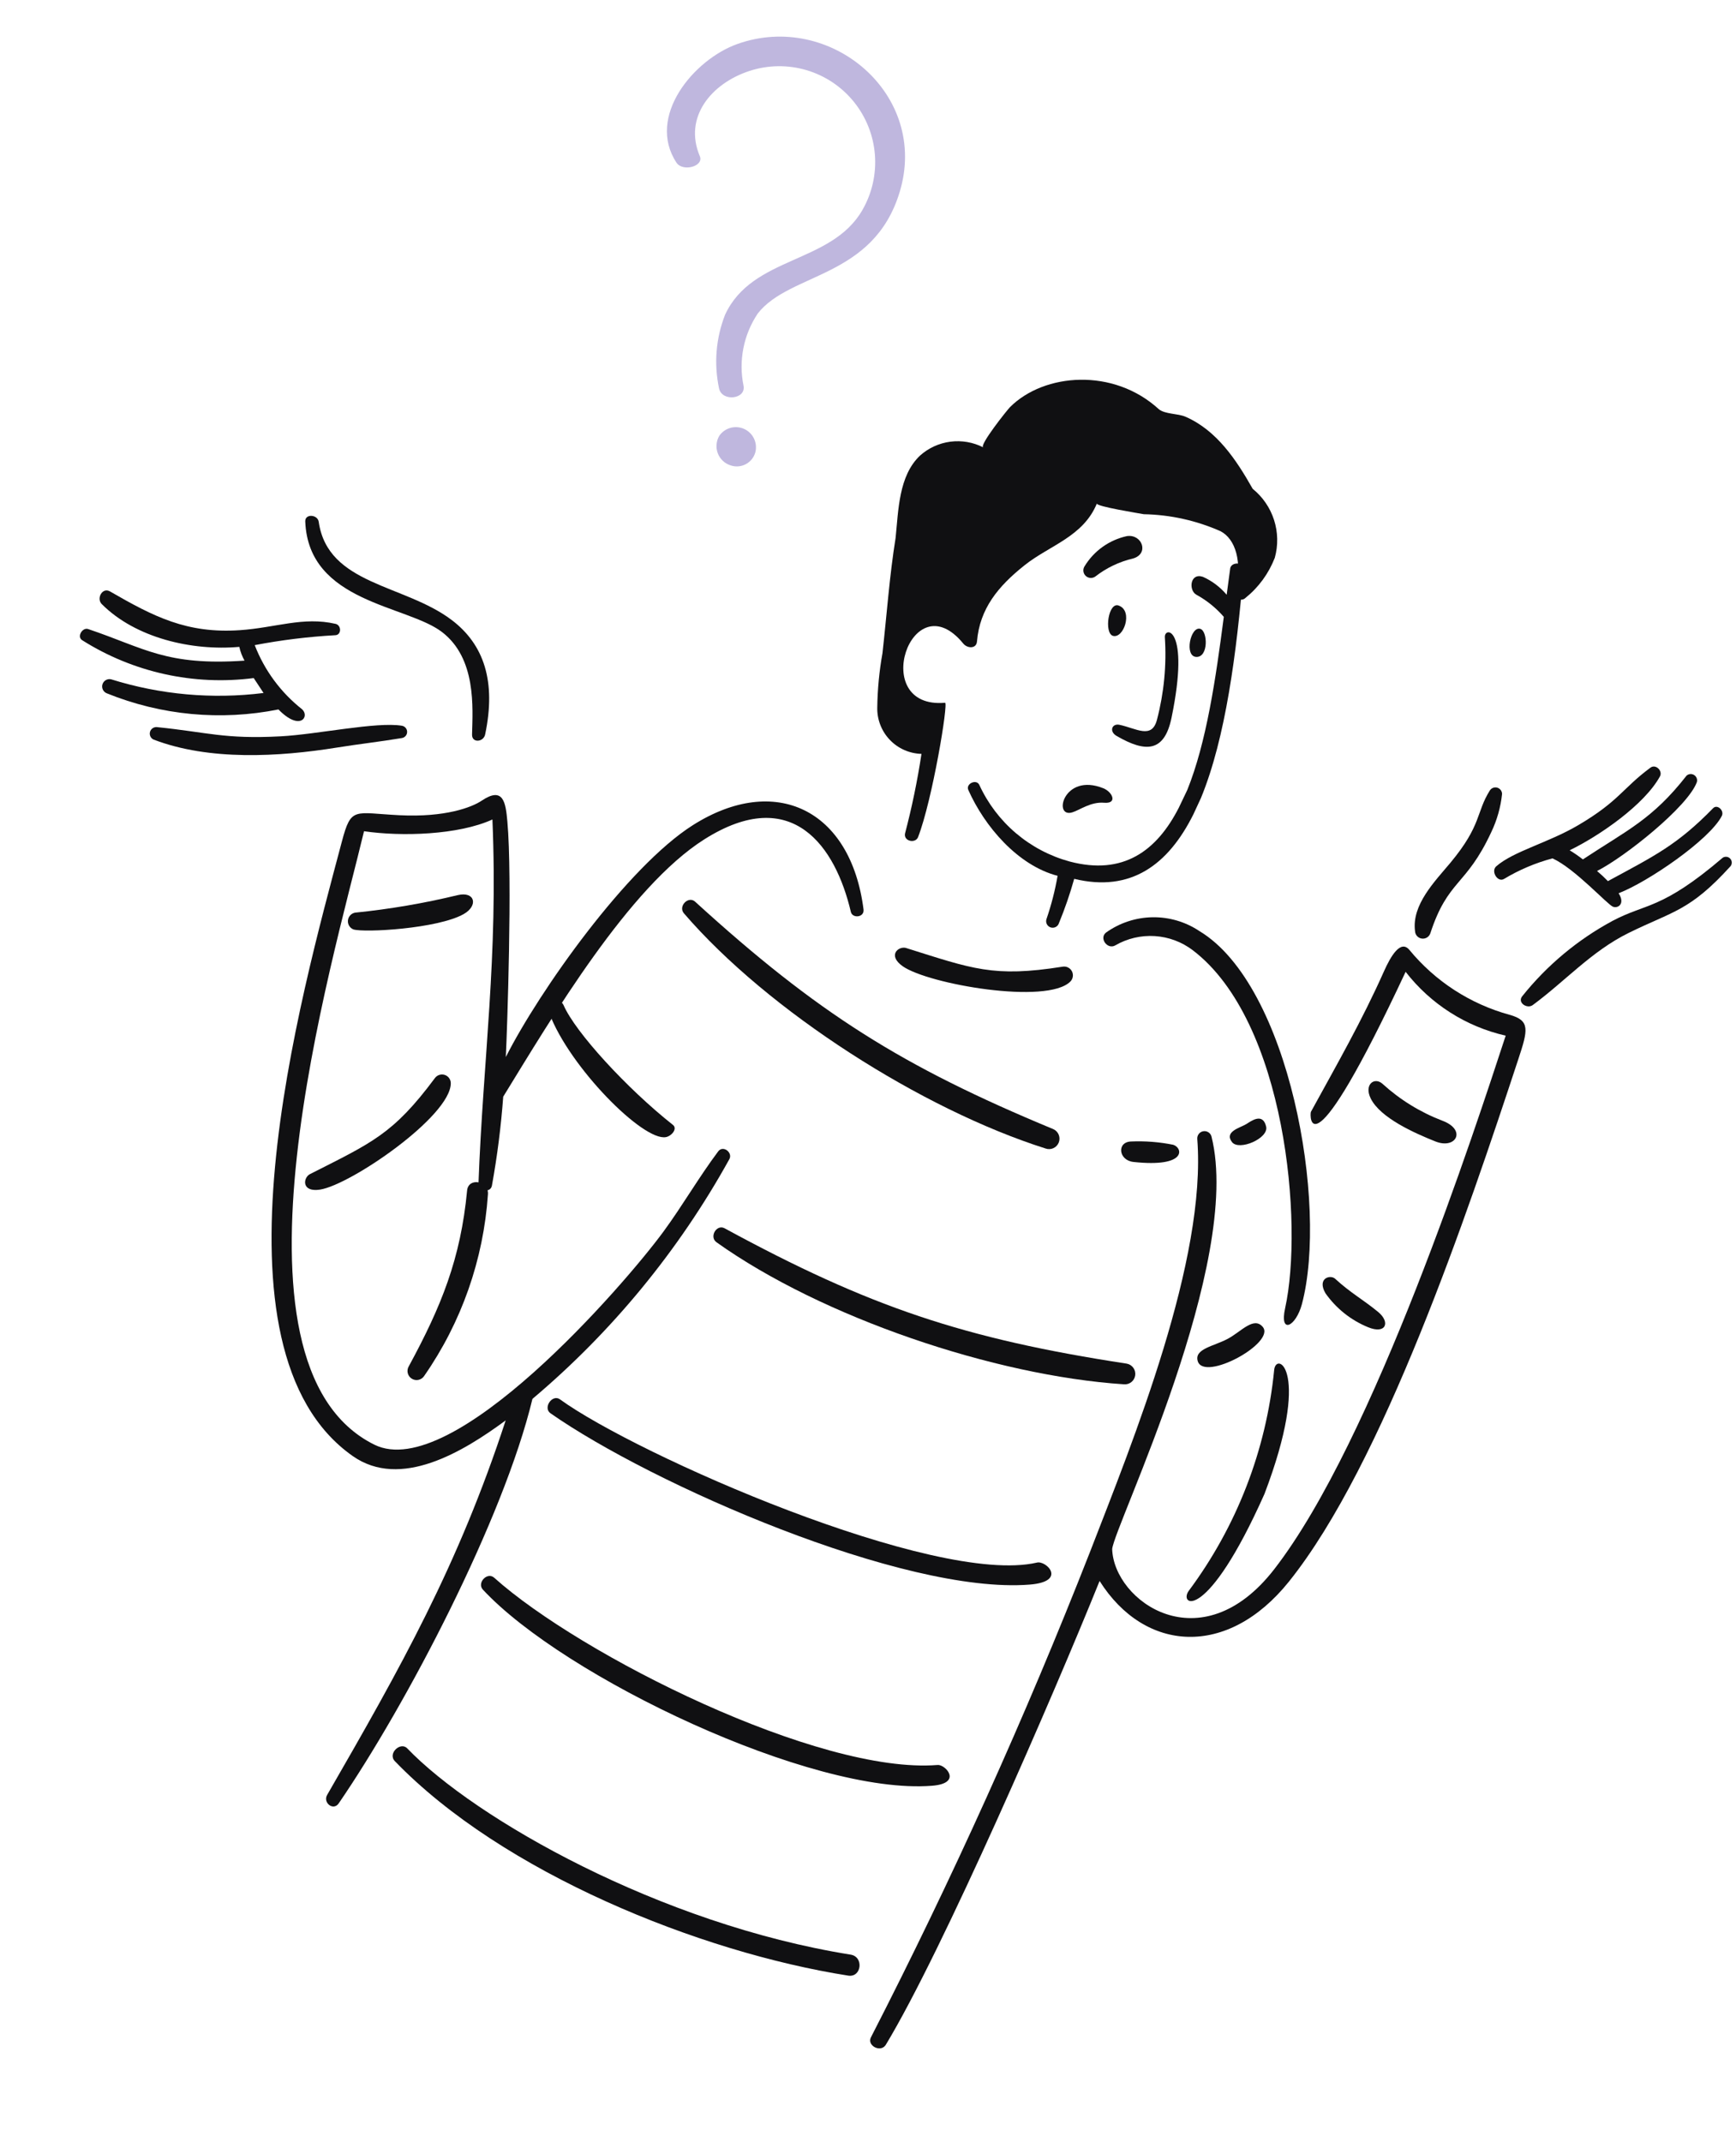<?xml version="1.0" encoding="UTF-8"?> <svg xmlns="http://www.w3.org/2000/svg" width="287" height="354" viewBox="0 0 287 354" fill="none"><path d="M186.31 88.609C184.855 88.925 183.481 89.535 182.271 90.401C181.061 91.268 180.041 92.373 179.273 93.648C179.128 93.896 179.073 94.185 179.116 94.468C179.16 94.752 179.299 95.011 179.511 95.204C179.723 95.396 179.995 95.51 180.281 95.526C180.568 95.542 180.85 95.459 181.083 95.291C182.927 93.853 185.064 92.834 187.342 92.306C190.02 91.5 188.817 88.254 186.31 88.609Z" fill="#101012"></path><path d="M140.627 323.074C109.103 318.032 78.492 300.6 67.326 288.983C66.207 287.817 64.064 289.834 65.273 291.09C83.066 309.526 115.604 322.674 140.228 326.543C142.44 326.889 142.854 323.43 140.627 323.074Z" fill="#101012"></path><path d="M185.068 119.799C183.827 119.54 183.32 120.897 184.6 121.64C189.443 124.449 192.51 124.329 193.685 118.612C196.795 103.515 192.454 103.499 192.577 105.333C192.878 109.918 192.438 114.522 191.272 118.968C190.421 122.234 187.85 120.384 185.068 119.799Z" fill="#101012"></path><path d="M177.269 134.274C178.537 133.889 180.301 132.497 182.543 132.685C184.785 132.872 183.941 130.903 182.396 130.286C175.832 127.661 174.025 135.26 177.269 134.274Z" fill="#101012"></path><path d="M184.007 105.101C185.771 105.575 187.318 101.065 185.047 100.132C183.231 99.243 182.486 104.683 184.007 105.101Z" fill="#101012"></path><path d="M197.769 108.579C199.818 108.669 199.675 104.288 198.424 103.937C196.804 103.487 195.757 108.491 197.769 108.579Z" fill="#101012"></path><path d="M76.666 151.079C79.106 149.692 78.537 147.275 75.666 147.953C70.079 149.305 64.406 150.273 58.687 150.851C58.381 150.911 58.102 151.068 57.892 151.298C57.681 151.529 57.551 151.822 57.521 152.132C57.49 152.443 57.561 152.755 57.722 153.023C57.883 153.29 58.126 153.498 58.415 153.617C60.21 154.191 72.394 153.505 76.666 151.079Z" fill="#101012"></path><path d="M155.019 291.727C135.336 293.314 95.942 273.543 81.702 260.778C80.558 259.752 78.8 261.631 79.832 262.744C93.244 277.185 134.197 296.75 154.092 295.16C159.184 294.763 156.309 291.624 155.019 291.727Z" fill="#101012"></path><path d="M88.025 231.217C101.206 220.101 112.241 206.667 120.587 191.58C121.161 190.488 119.543 189.245 118.741 190.3C115.537 194.576 112.858 199.239 109.701 203.545C103.257 212.336 74.778 245.174 61.883 238.782C35.111 225.503 55.089 158.757 60.181 137.39C66.372 138.298 75.802 138.019 81.408 135.449C82.372 158.36 79.868 174.92 79.102 195.643C79.056 196.901 81.09 197.251 81.326 195.963C82.209 191.1 82.832 186.194 83.194 181.265C91.264 168.143 103.965 146.622 116.445 138.73C130.994 129.528 138.145 139.953 140.666 150.73C140.929 151.84 142.931 151.661 142.76 150.314C140.642 133.73 128.106 127.8 114.549 136.386C103.701 143.255 89.18 163.726 83.623 174.715C83.846 170.186 84.725 145.118 83.877 135.754C83.6 132.711 83.251 129.908 79.633 132.34C77.979 133.451 73.6 135.12 66.056 134.745C58.512 134.371 58.069 133.262 56.52 139.091C49.703 164.778 33.264 223.024 58.295 240.653C66.233 246.243 76.563 239.958 83.601 234.773C75.745 258.771 66.282 275.537 54.084 296.681C53.346 297.961 55.105 299.37 55.992 298.079C67.175 281.774 83.225 251.151 88.025 231.217Z" fill="#101012"></path><path d="M52.924 196.623C58.015 195.812 74.488 184.513 74.526 179.062C74.529 178.753 74.434 178.452 74.254 178.202C74.074 177.951 73.819 177.764 73.526 177.668C73.233 177.572 72.918 177.572 72.624 177.667C72.331 177.762 72.076 177.949 71.895 178.199C64.97 187.504 61.488 188.865 51.17 194.104C50.088 194.756 49.862 197.105 52.924 196.623Z" fill="#101012"></path><path d="M149.229 159.701C153.437 162.679 173.116 166.107 176.953 162.235C177.17 162.016 177.313 161.734 177.359 161.429C177.406 161.125 177.354 160.813 177.212 160.539C177.069 160.266 176.843 160.045 176.567 159.908C176.291 159.772 175.978 159.726 175.674 159.779C164.218 161.596 160.776 160.136 149.734 156.673C148.504 156.384 146.701 157.906 149.229 159.701Z" fill="#101012"></path><path d="M238.473 185.244C234.815 183.846 231.451 181.775 228.556 179.138C227.249 177.961 225.466 179.229 226.608 181.556C228.199 184.791 233.887 187.301 237.301 188.664C240.715 190.026 242.507 186.761 238.473 185.244Z" fill="#101012"></path><path d="M202.944 221.304C200.649 222.52 197.427 222.944 198.007 224.958C199.019 228.474 211.01 221.919 208.747 219.301C207.246 217.56 205.198 220.109 202.944 221.304Z" fill="#101012"></path><path d="M227.819 216.831C225.33 214.789 223.306 213.724 220.732 211.365C219.924 210.619 217.69 211.284 219.134 213.766C220.893 216.26 223.327 218.202 226.15 219.363C229.147 220.602 229.905 218.539 227.819 216.831Z" fill="#101012"></path><path d="M209.048 246.923C216.897 226.283 210.947 223.315 210.65 226.433C209.345 239.678 204.452 252.316 196.496 262.986C194.864 265.35 199.475 268.382 209.048 246.923Z" fill="#101012"></path><path d="M198.299 153.901C196.003 152.365 193.293 151.566 190.53 151.61C187.768 151.655 185.085 152.54 182.839 154.15C181.677 155.089 183.096 157.01 184.382 156.258C186.359 155.113 188.631 154.579 190.911 154.722C193.192 154.866 195.379 155.68 197.197 157.064C212.623 168.816 215.493 202.471 212.464 216.207C211.485 220.643 214.242 219.291 215.238 215.549C219.591 199.097 213.18 162.852 198.299 153.901Z" fill="#101012"></path><path d="M70.144 227.4C76.301 218.542 79.938 208.179 80.666 197.416C80.855 195.193 77.436 194.544 77.223 196.775C76.147 208.103 72.95 215.934 67.599 225.801C67.493 225.968 67.422 226.154 67.389 226.349C67.355 226.543 67.361 226.742 67.404 226.935C67.448 227.128 67.529 227.31 67.643 227.471C67.757 227.632 67.902 227.769 68.069 227.875C68.236 227.98 68.422 228.051 68.617 228.085C68.811 228.118 69.01 228.113 69.203 228.069C69.396 228.025 69.578 227.944 69.739 227.83C69.9 227.716 70.037 227.571 70.143 227.404L70.144 227.4Z" fill="#101012"></path><path d="M110.106 187.946C111.07 187.751 112.028 186.547 111.257 185.937C103.603 179.883 95.099 170.594 93.181 166.155C92.538 164.674 90.3 166.098 90.828 167.507C94.124 176.319 106.339 188.699 110.106 187.946Z" fill="#101012"></path><path d="M186.984 188.671C184.59 188.769 184.911 191.79 187.391 192.056C196.31 193.015 195.556 189.693 193.953 189.215C191.66 188.754 189.32 188.571 186.984 188.671Z" fill="#101012"></path><path d="M206.019 185.808C205.019 186.414 202.355 187.029 203.672 188.765C204.829 190.29 209.78 188.149 209.323 186.214C208.756 183.81 206.82 185.321 206.019 185.808Z" fill="#101012"></path><path d="M249.539 167.725C243.056 165.943 237.282 162.202 233.008 157.012C231.552 155.252 229.917 158.043 228.803 160.543C225.153 168.737 221.026 175.923 216.721 183.775C216.506 184.298 216.258 195.104 232.381 160.628C236.508 165.954 242.355 169.684 248.925 171.181C243.908 186.439 227.192 238.053 210.662 259.368C198.549 274.983 184.139 264.656 183.868 256.038C184.237 252.16 205.506 208.742 200.286 187.846C200.208 187.557 200.024 187.308 199.771 187.148C199.518 186.987 199.214 186.928 198.919 186.98C198.625 187.033 198.36 187.194 198.179 187.432C197.997 187.67 197.911 187.968 197.937 188.266C199.477 208.241 187.419 237.894 180.203 256.51C169.483 283.845 157.395 310.622 143.984 336.742C143.281 338.124 145.617 339.339 146.447 337.97C155.817 322.477 174.187 280.167 181.787 261.315C189.241 273.118 202.922 274.098 213.097 261.408C228.67 241.983 242.637 200.479 251.014 175.067C252.623 170.196 252.994 168.671 249.539 167.725Z" fill="#101012"></path><path d="M186.281 225.392C159.434 221.29 143.711 216.028 119.798 203.022C118.46 202.295 117.211 204.444 118.455 205.33C135.889 217.752 164.438 227.395 185.795 228.805C186.238 228.85 186.681 228.721 187.031 228.446C187.382 228.172 187.612 227.772 187.675 227.332C187.738 226.891 187.628 226.443 187.368 226.082C187.108 225.72 186.719 225.473 186.281 225.392Z" fill="#101012"></path><path d="M174.143 186.634C149.051 176.242 135.04 167.378 114.923 149.04C113.797 148.013 112.072 149.802 113.067 150.96C127.032 167.184 152.453 183.365 172.856 189.833C173.276 189.982 173.737 189.963 174.142 189.78C174.548 189.597 174.867 189.264 175.034 188.851C175.2 188.438 175.2 187.977 175.034 187.564C174.868 187.15 174.549 186.817 174.143 186.634Z" fill="#101012"></path><path d="M171.398 258.281C154.536 262.144 105.279 240.501 92.573 231.292C91.311 230.377 89.712 232.691 91.012 233.598C107.77 245.311 149.344 263.549 170.212 261.913C176.518 261.419 172.945 257.845 171.398 258.281Z" fill="#101012"></path><path d="M49.96 117.249C46.438 114.479 43.727 110.811 42.112 106.632C46.491 105.793 50.921 105.246 55.372 104.996C56.484 105.002 56.48 103.347 55.479 103.116C50.108 101.876 45.575 103.76 39.639 104.161C30.91 104.749 25.412 101.926 18.19 97.757C16.91 97.019 15.905 98.922 16.814 99.837C22.396 105.45 31.726 107.616 39.565 106.918C39.737 107.716 40.028 108.484 40.428 109.195C27.478 110.08 23.925 107.128 14.637 103.996C13.652 103.591 12.653 105.236 13.584 105.816C22.019 111.144 32.05 113.358 41.944 112.075L43.572 114.542C35.107 115.599 26.514 114.828 18.372 112.281C18.074 112.212 17.76 112.259 17.495 112.412C17.229 112.564 17.031 112.812 16.94 113.104C16.849 113.397 16.873 113.713 17.005 113.99C17.138 114.266 17.37 114.482 17.655 114.594C26.65 118.242 36.517 119.169 46.034 117.261C49.589 120.907 51.234 118.456 49.96 117.249Z" fill="#101012"></path><path d="M66.436 119.954C62.252 119.259 52.429 121.388 46.404 121.705C37.027 122.197 34.41 121.034 25.935 120.182C25.682 120.16 25.43 120.228 25.222 120.373C25.014 120.518 24.864 120.732 24.798 120.977C24.732 121.222 24.753 121.482 24.86 121.712C24.966 121.943 25.149 122.128 25.379 122.237C34.575 125.765 46.095 125.109 55.73 123.558C59.291 122.986 62.891 122.584 66.446 121.989C66.688 121.949 66.907 121.824 67.065 121.636C67.223 121.449 67.309 121.212 67.307 120.967C67.306 120.722 67.218 120.486 67.058 120.3C66.898 120.114 66.678 119.992 66.436 119.954Z" fill="#101012"></path><path d="M73.108 104.494C78.749 108.852 78.157 116.913 78.041 121.413C78.005 122.855 79.939 122.676 80.204 121.402C82.049 112.645 80.022 106.528 74.673 102.477C66.843 96.545 54.197 96.709 52.692 86.251C52.516 85.027 50.42 84.868 50.466 86.183C50.987 99.639 67.256 99.976 73.108 104.494Z" fill="#101012"></path><path d="M248.652 145.276C251.15 143.771 253.849 142.627 256.667 141.878C260.378 143.565 265.781 149.561 266.671 149.874C267.562 150.188 268.696 149.322 267.588 147.642C272.388 145.803 282.606 138.835 284.651 134.869C285.109 133.978 283.908 132.874 283.22 133.58C277.307 139.633 273.636 141.412 265.823 145.637C265.255 145.048 264.656 144.49 264.028 143.965C268.565 141.675 279.027 133.368 280.529 129.274C280.59 129.057 280.58 128.825 280.499 128.614C280.418 128.403 280.271 128.224 280.08 128.103C279.89 127.982 279.665 127.926 279.439 127.943C279.214 127.96 279 128.05 278.83 128.198C273.169 135.456 268.874 137.29 261.685 142.049C260.986 141.505 260.256 141.002 259.5 140.54C264.417 138.155 271.853 133.027 274.426 128.33C274.925 127.42 273.736 126.236 272.864 126.879C268.23 130.301 267.688 132.4 260.951 136.371C255.99 139.301 250.238 140.679 247.357 143.194C246.435 144.012 247.593 145.917 248.652 145.276Z" fill="#101012"></path><path d="M284.804 141.771C274.679 150.415 272.18 149.243 266.6 152.202C260.833 155.307 255.752 159.544 251.663 164.661C250.798 165.728 252.476 166.808 253.397 166.125C258.758 162.172 263.137 157.217 269.224 154.214C276.623 150.565 279.334 150.617 286.101 143.166C286.24 142.985 286.311 142.76 286.3 142.532C286.289 142.304 286.198 142.087 286.042 141.92C285.887 141.753 285.677 141.646 285.45 141.619C285.224 141.592 284.994 141.646 284.804 141.771Z" fill="#101012"></path><path d="M236.462 154.276C239.395 145.309 242.35 146.563 246.541 137.539C247.493 135.552 248.097 133.415 248.325 131.223C248.32 130.989 248.24 130.762 248.097 130.576C247.954 130.391 247.755 130.256 247.53 130.191C247.304 130.126 247.064 130.136 246.844 130.217C246.625 130.299 246.437 130.449 246.309 130.645C244.009 134.303 244.976 136.358 239.807 142.576C237.253 145.646 233.352 149.527 233.938 153.922C233.955 154.222 234.076 154.507 234.279 154.728C234.483 154.949 234.757 155.093 235.055 155.134C235.353 155.176 235.656 155.113 235.912 154.957C236.169 154.8 236.363 154.559 236.462 154.276Z" fill="#101012"></path><path d="M121.933 7.261C114.662 9.843 106.831 19.284 111.838 26.888C112.864 28.449 116.414 27.501 115.696 25.811C112.97 19.39 117.58 13.784 123.934 11.717C126.983 10.727 130.26 10.685 133.333 11.595C136.407 12.505 139.132 14.325 141.151 16.816C143.169 19.306 144.385 22.349 144.639 25.545C144.893 28.74 144.173 31.938 142.574 34.715C137.446 43.642 124.383 42.267 119.873 52.02C118.353 55.894 118.007 60.13 118.876 64.199C119.344 66.43 123.358 66.011 122.923 63.759C122.503 61.709 122.496 59.596 122.901 57.543C123.307 55.49 124.118 53.539 125.286 51.803C130.615 45 144.367 46.027 148.72 31.794C153.681 15.575 137.265 1.821 121.933 7.261Z" fill="#BFB7DE"></path><path d="M118.943 71.988C118.675 72.424 118.511 72.916 118.464 73.426C118.416 73.935 118.486 74.449 118.669 74.927C118.851 75.405 119.141 75.835 119.516 76.184C119.891 76.532 120.341 76.789 120.832 76.936C121.24 77.069 121.672 77.117 122.1 77.079C122.528 77.04 122.944 76.914 123.322 76.71C123.7 76.506 124.033 76.227 124.3 75.89C124.568 75.554 124.764 75.166 124.877 74.752C125.068 74 124.991 73.204 124.658 72.503C124.326 71.802 123.759 71.239 123.055 70.911C122.352 70.584 121.556 70.512 120.805 70.708C120.054 70.905 119.396 71.358 118.943 71.988Z" fill="#BFB7DE"></path><path d="M201.79 87.806C197.787 86.031 193.47 85.074 189.092 84.993C188.437 84.864 181.14 83.705 181.339 83.22C179.079 88.722 173.513 90.134 169.381 93.432C165.021 96.9 161.972 100.593 161.516 106.035C161.414 107.27 159.923 107.193 159.254 106.378C150.705 95.918 143.51 117.27 156.238 116.157C156.82 116.105 154.145 132.258 151.777 138.364C151.353 139.462 149.357 139.067 149.623 137.762C150.761 133.427 151.669 129.036 152.341 124.605C150.356 124.555 148.471 123.719 147.101 122.282C145.731 120.844 144.987 118.922 145.032 116.937C145.074 113.927 145.362 110.925 145.892 107.962C146.608 101.587 147.056 95.151 148.061 88.92C148.54 84.311 148.566 78.647 152.1 75.304C153.502 74.049 155.25 73.248 157.116 73.005C158.982 72.763 160.877 73.09 162.553 73.944C161.829 73.647 166.488 67.781 166.987 67.284C172.624 61.657 184.074 60.755 191.581 67.636C192.641 68.494 194.696 68.314 196.014 68.891C201.169 71.149 204.397 76.011 207.097 80.794C208.752 82.13 209.98 83.921 210.63 85.947C211.279 87.972 211.322 90.143 210.753 92.193C209.748 94.791 208.077 97.079 205.907 98.826C205.747 98.983 205.54 99.083 205.317 99.112C205.095 99.14 204.87 99.095 204.675 98.983C204.481 98.871 204.329 98.699 204.242 98.492C204.155 98.285 204.138 98.056 204.194 97.839C205.472 92.857 204.235 89.084 201.79 87.806Z" fill="#101012"></path><path d="M205.607 94.052C204.44 108.011 202.627 121.961 198.55 131.885L197.283 134.62C193.13 142.931 186.959 147.535 177.589 145.26C176.894 147.744 176.054 150.185 175.072 152.569C175.03 152.708 174.962 152.836 174.87 152.948C174.778 153.059 174.665 153.151 174.537 153.218C174.409 153.285 174.269 153.326 174.126 153.339C173.982 153.351 173.837 153.334 173.7 153.29C173.562 153.246 173.435 153.174 173.326 153.08C173.216 152.986 173.127 152.871 173.063 152.741C172.998 152.612 172.96 152.471 172.951 152.327C172.942 152.183 172.962 152.039 173.009 151.902C173.809 149.575 174.422 147.188 174.843 144.763C168.251 143.041 162.763 136.589 160.085 130.571C159.621 129.549 161.417 128.699 161.903 129.735C163.317 132.809 165.387 135.536 167.967 137.724C170.548 139.912 173.577 141.508 176.841 142.398C185.677 144.731 191.222 140.664 194.877 133.517L196.285 130.572C199.449 122.736 200.99 112.201 202.322 101.958C201.035 100.473 199.493 99.23 197.769 98.289C196.494 97.577 196.715 94.638 198.856 95.338C200.378 96.016 201.725 97.032 202.797 98.307C202.994 96.822 203.191 95.338 203.389 93.892C203.657 92.8 205.698 92.94 205.607 94.052Z" fill="#101012"></path></svg> 